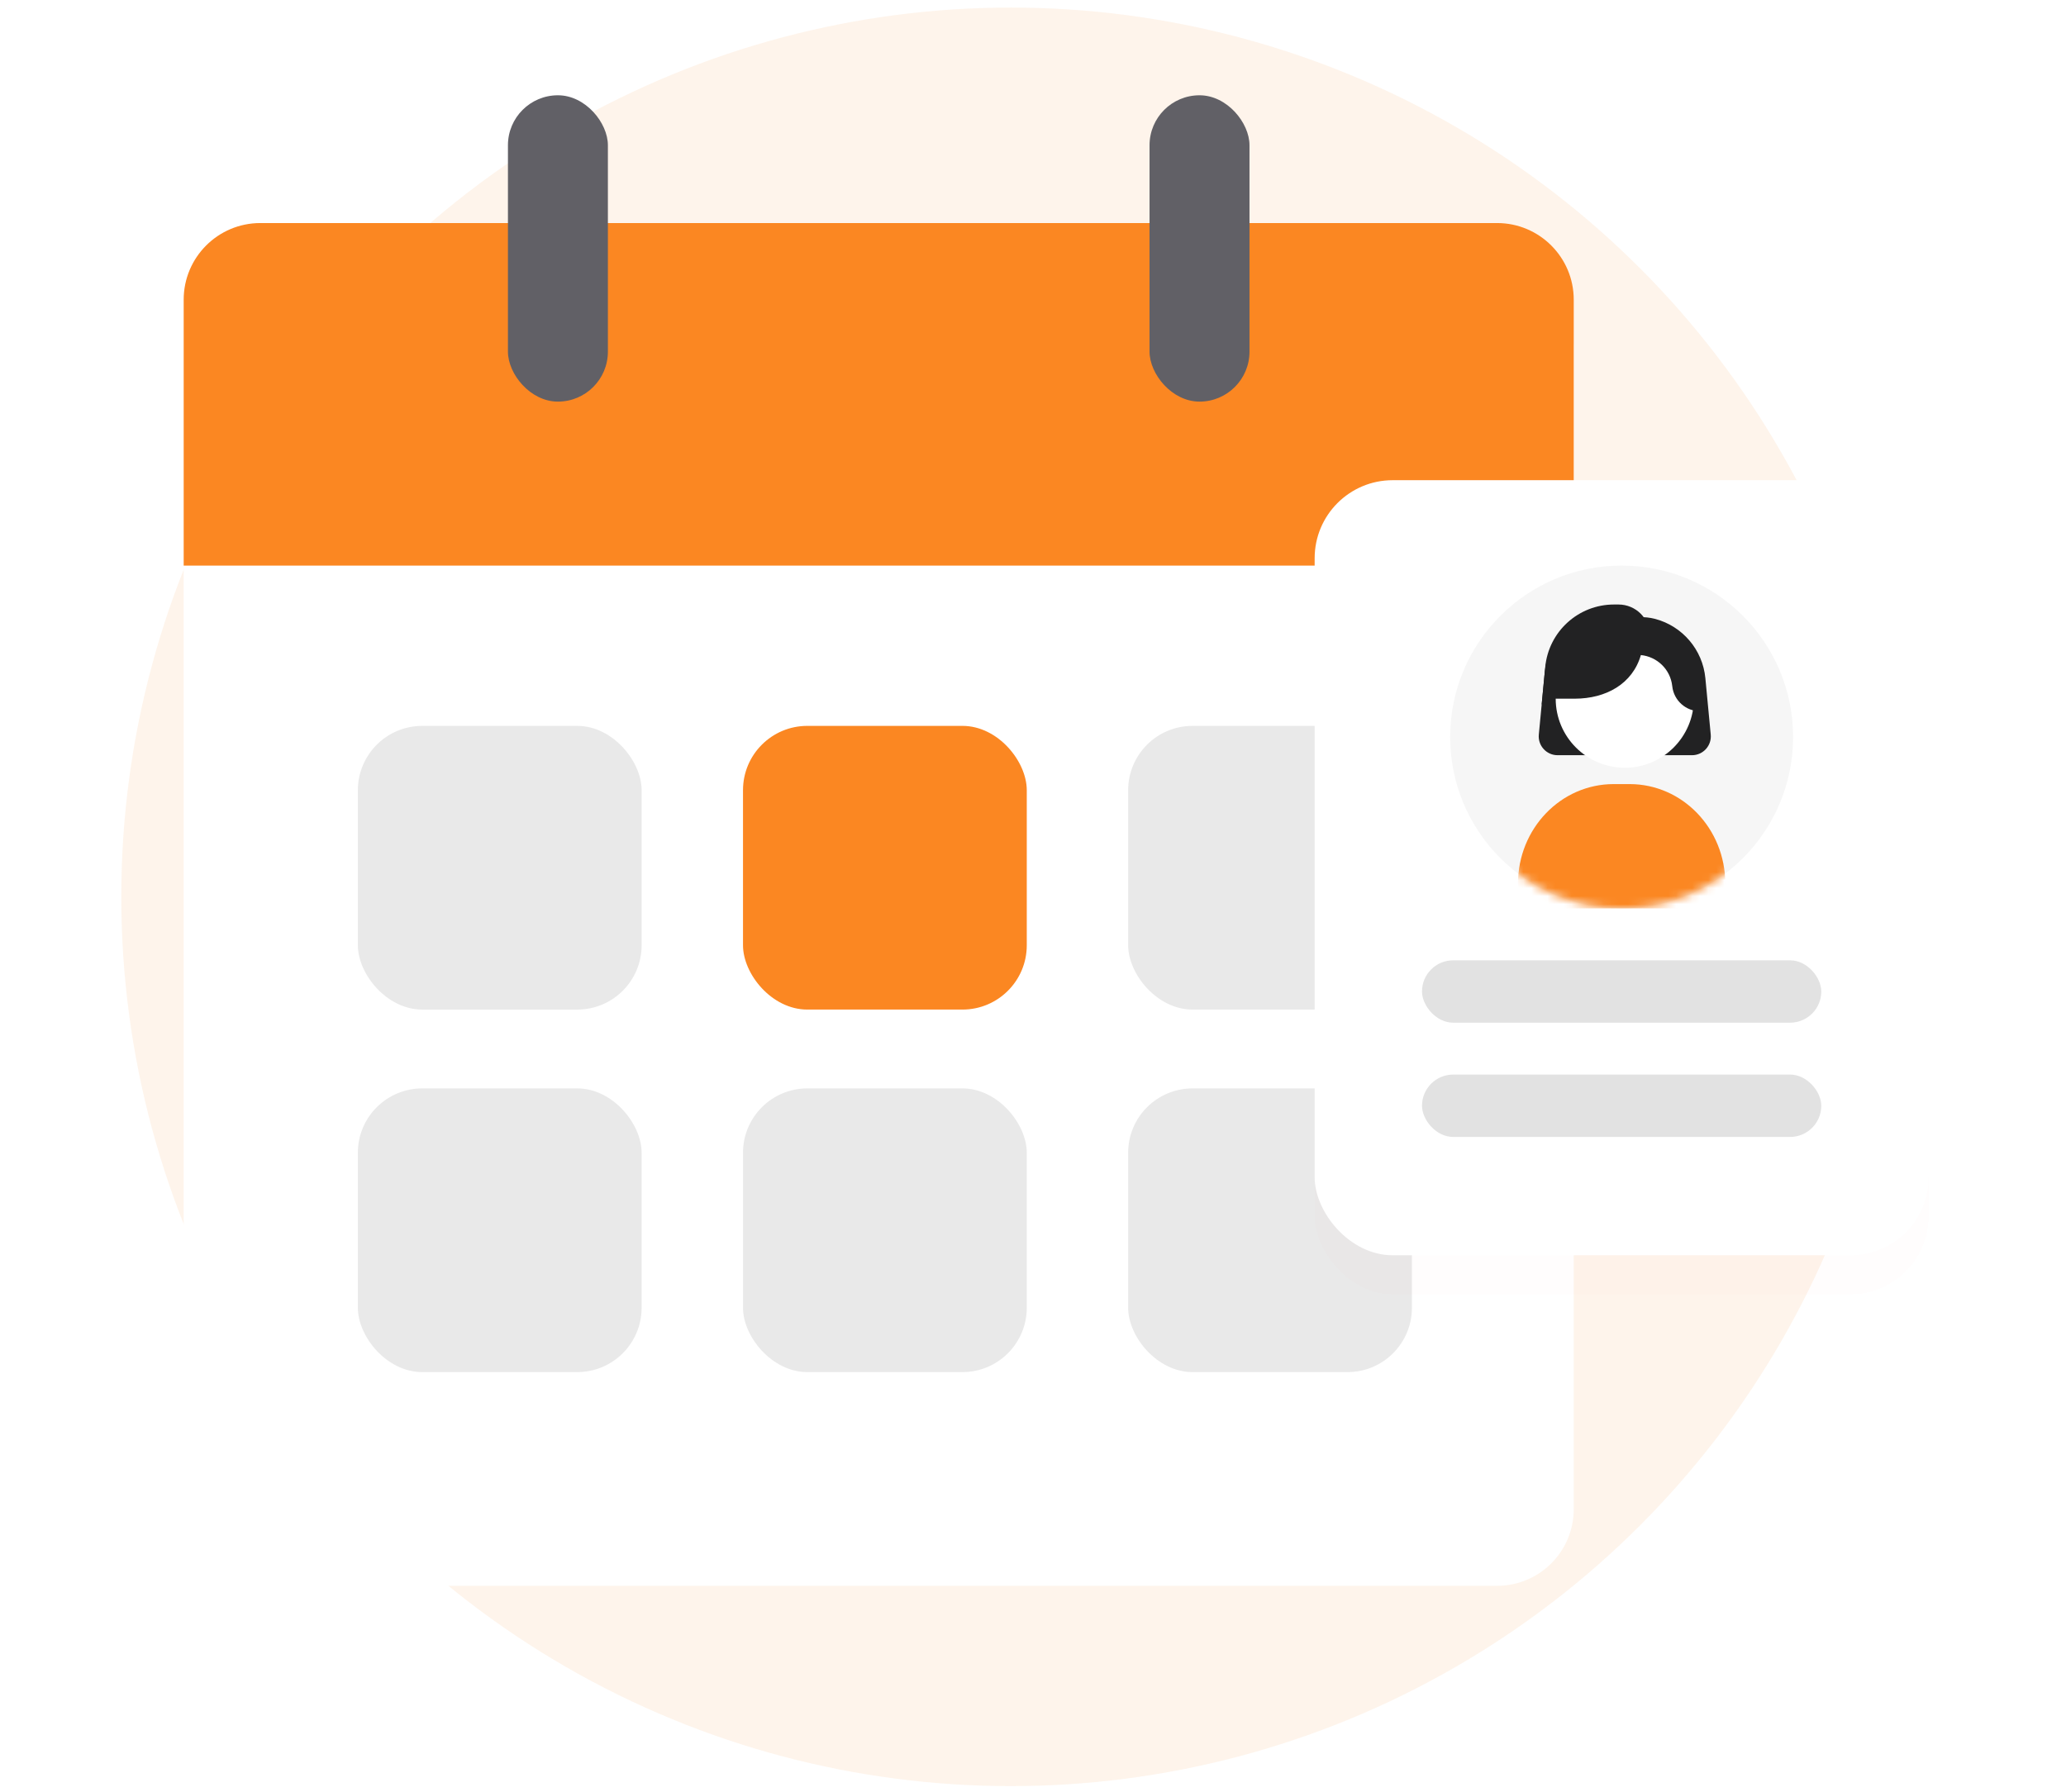<svg width="257" height="223" viewBox="0 0 257 223" fill="none" xmlns="http://www.w3.org/2000/svg">
<circle opacity="0.09" cx="125.738" cy="111.592" r="110.65" fill="#fb8722"/>
<g filter="url(#filter0_d_721_15362)">
<rect x="22.849" y="27.753" width="172.916" height="163.605" rx="9.537" fill="white"/>
</g>
<rect x="44.517" y="90.32" width="35.299" height="35.299" rx="8.008" fill="#E9E9E9"/>
<rect x="44.516" y="135.427" width="35.299" height="35.299" rx="8.008" fill="#E9E9E9"/>
<rect x="92.426" y="90.319" width="35.299" height="35.299" rx="8" fill="#fb8722"/>
<rect x="92.426" y="135.427" width="35.299" height="35.299" rx="8.008" fill="#E9E9E9"/>
<rect x="140.337" y="90.319" width="35.299" height="35.299" rx="8.008" fill="#E9E9E9"/>
<rect x="140.337" y="135.427" width="35.299" height="35.299" rx="8.008" fill="#E9E9E9"/>
<path d="M22.849 37.291C22.849 32.023 27.119 27.753 32.386 27.753H186.228C191.495 27.753 195.765 32.023 195.765 37.291V70.374H22.849V37.291Z" fill="#fb8722"/>
<rect x="63.185" y="11.855" width="12.434" height="38.117" rx="6.217" fill="#616066"/>
<rect x="142.997" y="11.855" width="12.434" height="38.117" rx="6.217" fill="#616066"/>
<g filter="url(#filter1_dd_721_15362)">
<rect x="163.536" y="59.749" width="76.375" height="96.441" rx="9.707" fill="#FF0000" fill-opacity="0.01" shape-rendering="crispEdges"/>
</g>
<rect x="163.536" y="59.749" width="76.375" height="96.441" rx="9.707" fill="white"/>
<rect opacity="0.4" x="176.89" y="119.489" width="49.668" height="7.761" rx="3.88" fill="#B7B7B7"/>
<rect opacity="0.4" x="176.89" y="133.706" width="49.668" height="7.761" rx="3.88" fill="#B7B7B7"/>
<path d="M201.723 113.032C213.503 113.032 223.052 103.483 223.052 91.703C223.052 79.924 213.503 70.374 201.723 70.374C189.944 70.374 180.395 79.924 180.395 91.703C180.395 103.483 189.944 113.032 201.723 113.032Z" fill="#F6F6F6"/>
<mask id="mask0_721_15362" style="mask-type:alpha" maskUnits="userSpaceOnUse" x="180" y="70" width="44" height="44">
<path d="M201.723 113.032C213.503 113.032 223.052 103.483 223.052 91.703C223.052 79.924 213.503 70.374 201.723 70.374C189.944 70.374 180.395 79.924 180.395 91.703C180.395 103.483 189.944 113.032 201.723 113.032Z" fill="#F6F6F6"/>
</mask>
<g mask="url(#mask0_721_15362)">
<path d="M202.715 97.562H200.732C194.16 97.562 188.832 103.103 188.832 109.938C188.832 111.647 190.164 113.032 191.807 113.032H211.64C213.283 113.032 214.615 111.647 214.615 109.938C214.615 103.103 209.287 97.562 202.715 97.562Z" fill="#fb8722"/>
<path d="M205.884 77.006C205.239 76.835 204.567 76.779 203.899 76.779H201.596L198.683 77.171C195.257 77.396 192.5 80.072 192.174 83.491L191.421 91.402C191.29 92.778 192.372 93.968 193.754 93.968H210.474C211.857 93.968 212.939 92.778 212.807 91.402L212.139 84.384C211.8 80.818 209.266 77.9 205.884 77.006Z" fill="#222223"/>
<path d="M202.116 78.342C206.862 78.342 210.71 82.19 210.71 86.936C210.71 91.683 206.862 95.531 202.116 95.531C197.369 95.531 193.521 91.683 193.521 86.936C193.521 82.19 197.369 78.342 202.116 78.342Z" fill="white"/>
<path d="M207.584 78.342L204.459 77.561H203.677H200.119C196.043 77.561 192.739 80.865 192.739 84.94V86.936H195.864C199.783 86.936 203.081 85.093 204.117 81.508C206.141 81.713 207.786 83.287 208.016 85.349L208.021 85.392C208.217 87.161 209.711 88.499 211.49 88.499V82.248L207.584 78.342Z" fill="#222223"/>
<path d="M191.776 87.657L202.635 80.455L205.239 81.467V79.123C205.239 76.966 203.49 75.217 201.332 75.217H200.775C196.342 75.217 192.637 78.587 192.219 82.999L191.776 87.657Z" fill="#222223"/>
</g>
<defs>
<filter id="filter0_d_721_15362" x="0.198" y="11.064" width="218.217" height="208.906" filterUnits="userSpaceOnUse" color-interpolation-filters="sRGB">
<feFlood flood-opacity="0" result="BackgroundImageFix"/>
<feColorMatrix in="SourceAlpha" type="matrix" values="0 0 0 0 0 0 0 0 0 0 0 0 0 0 0 0 0 0 127 0" result="hardAlpha"/>
<feOffset dy="5.961"/>
<feGaussianBlur stdDeviation="11.325"/>
<feComposite in2="hardAlpha" operator="out"/>
<feColorMatrix type="matrix" values="0 0 0 0 0.132 0 0 0 0 0.132 0 0 0 0 0.138 0 0 0 0.07 0"/>
<feBlend mode="normal" in2="BackgroundImageFix" result="effect1_dropShadow_721_15362"/>
<feBlend mode="normal" in="SourceGraphic" in2="effect1_dropShadow_721_15362" result="shape"/>
</filter>
<filter id="filter1_dd_721_15362" x="146.548" y="47.615" width="110.351" height="130.417" filterUnits="userSpaceOnUse" color-interpolation-filters="sRGB">
<feFlood flood-opacity="0" result="BackgroundImageFix"/>
<feColorMatrix in="SourceAlpha" type="matrix" values="0 0 0 0 0 0 0 0 0 0 0 0 0 0 0 0 0 0 127 0" result="hardAlpha"/>
<feOffset dy="4.854"/>
<feGaussianBlur stdDeviation="8.494"/>
<feComposite in2="hardAlpha" operator="out"/>
<feColorMatrix type="matrix" values="0 0 0 0 0.132 0 0 0 0 0.132 0 0 0 0 0.138 0 0 0 0.04 0"/>
<feBlend mode="normal" in2="BackgroundImageFix" result="effect1_dropShadow_721_15362"/>
<feColorMatrix in="SourceAlpha" type="matrix" values="0 0 0 0 0 0 0 0 0 0 0 0 0 0 0 0 0 0 127 0" result="hardAlpha"/>
<feOffset/>
<feGaussianBlur stdDeviation="3.64"/>
<feComposite in2="hardAlpha" operator="out"/>
<feColorMatrix type="matrix" values="0 0 0 0 0 0 0 0 0 0 0 0 0 0 0 0 0 0 0.04 0"/>
<feBlend mode="normal" in2="effect1_dropShadow_721_15362" result="effect2_dropShadow_721_15362"/>
<feBlend mode="normal" in="SourceGraphic" in2="effect2_dropShadow_721_15362" result="shape"/>
</filter>
</defs>
</svg>
